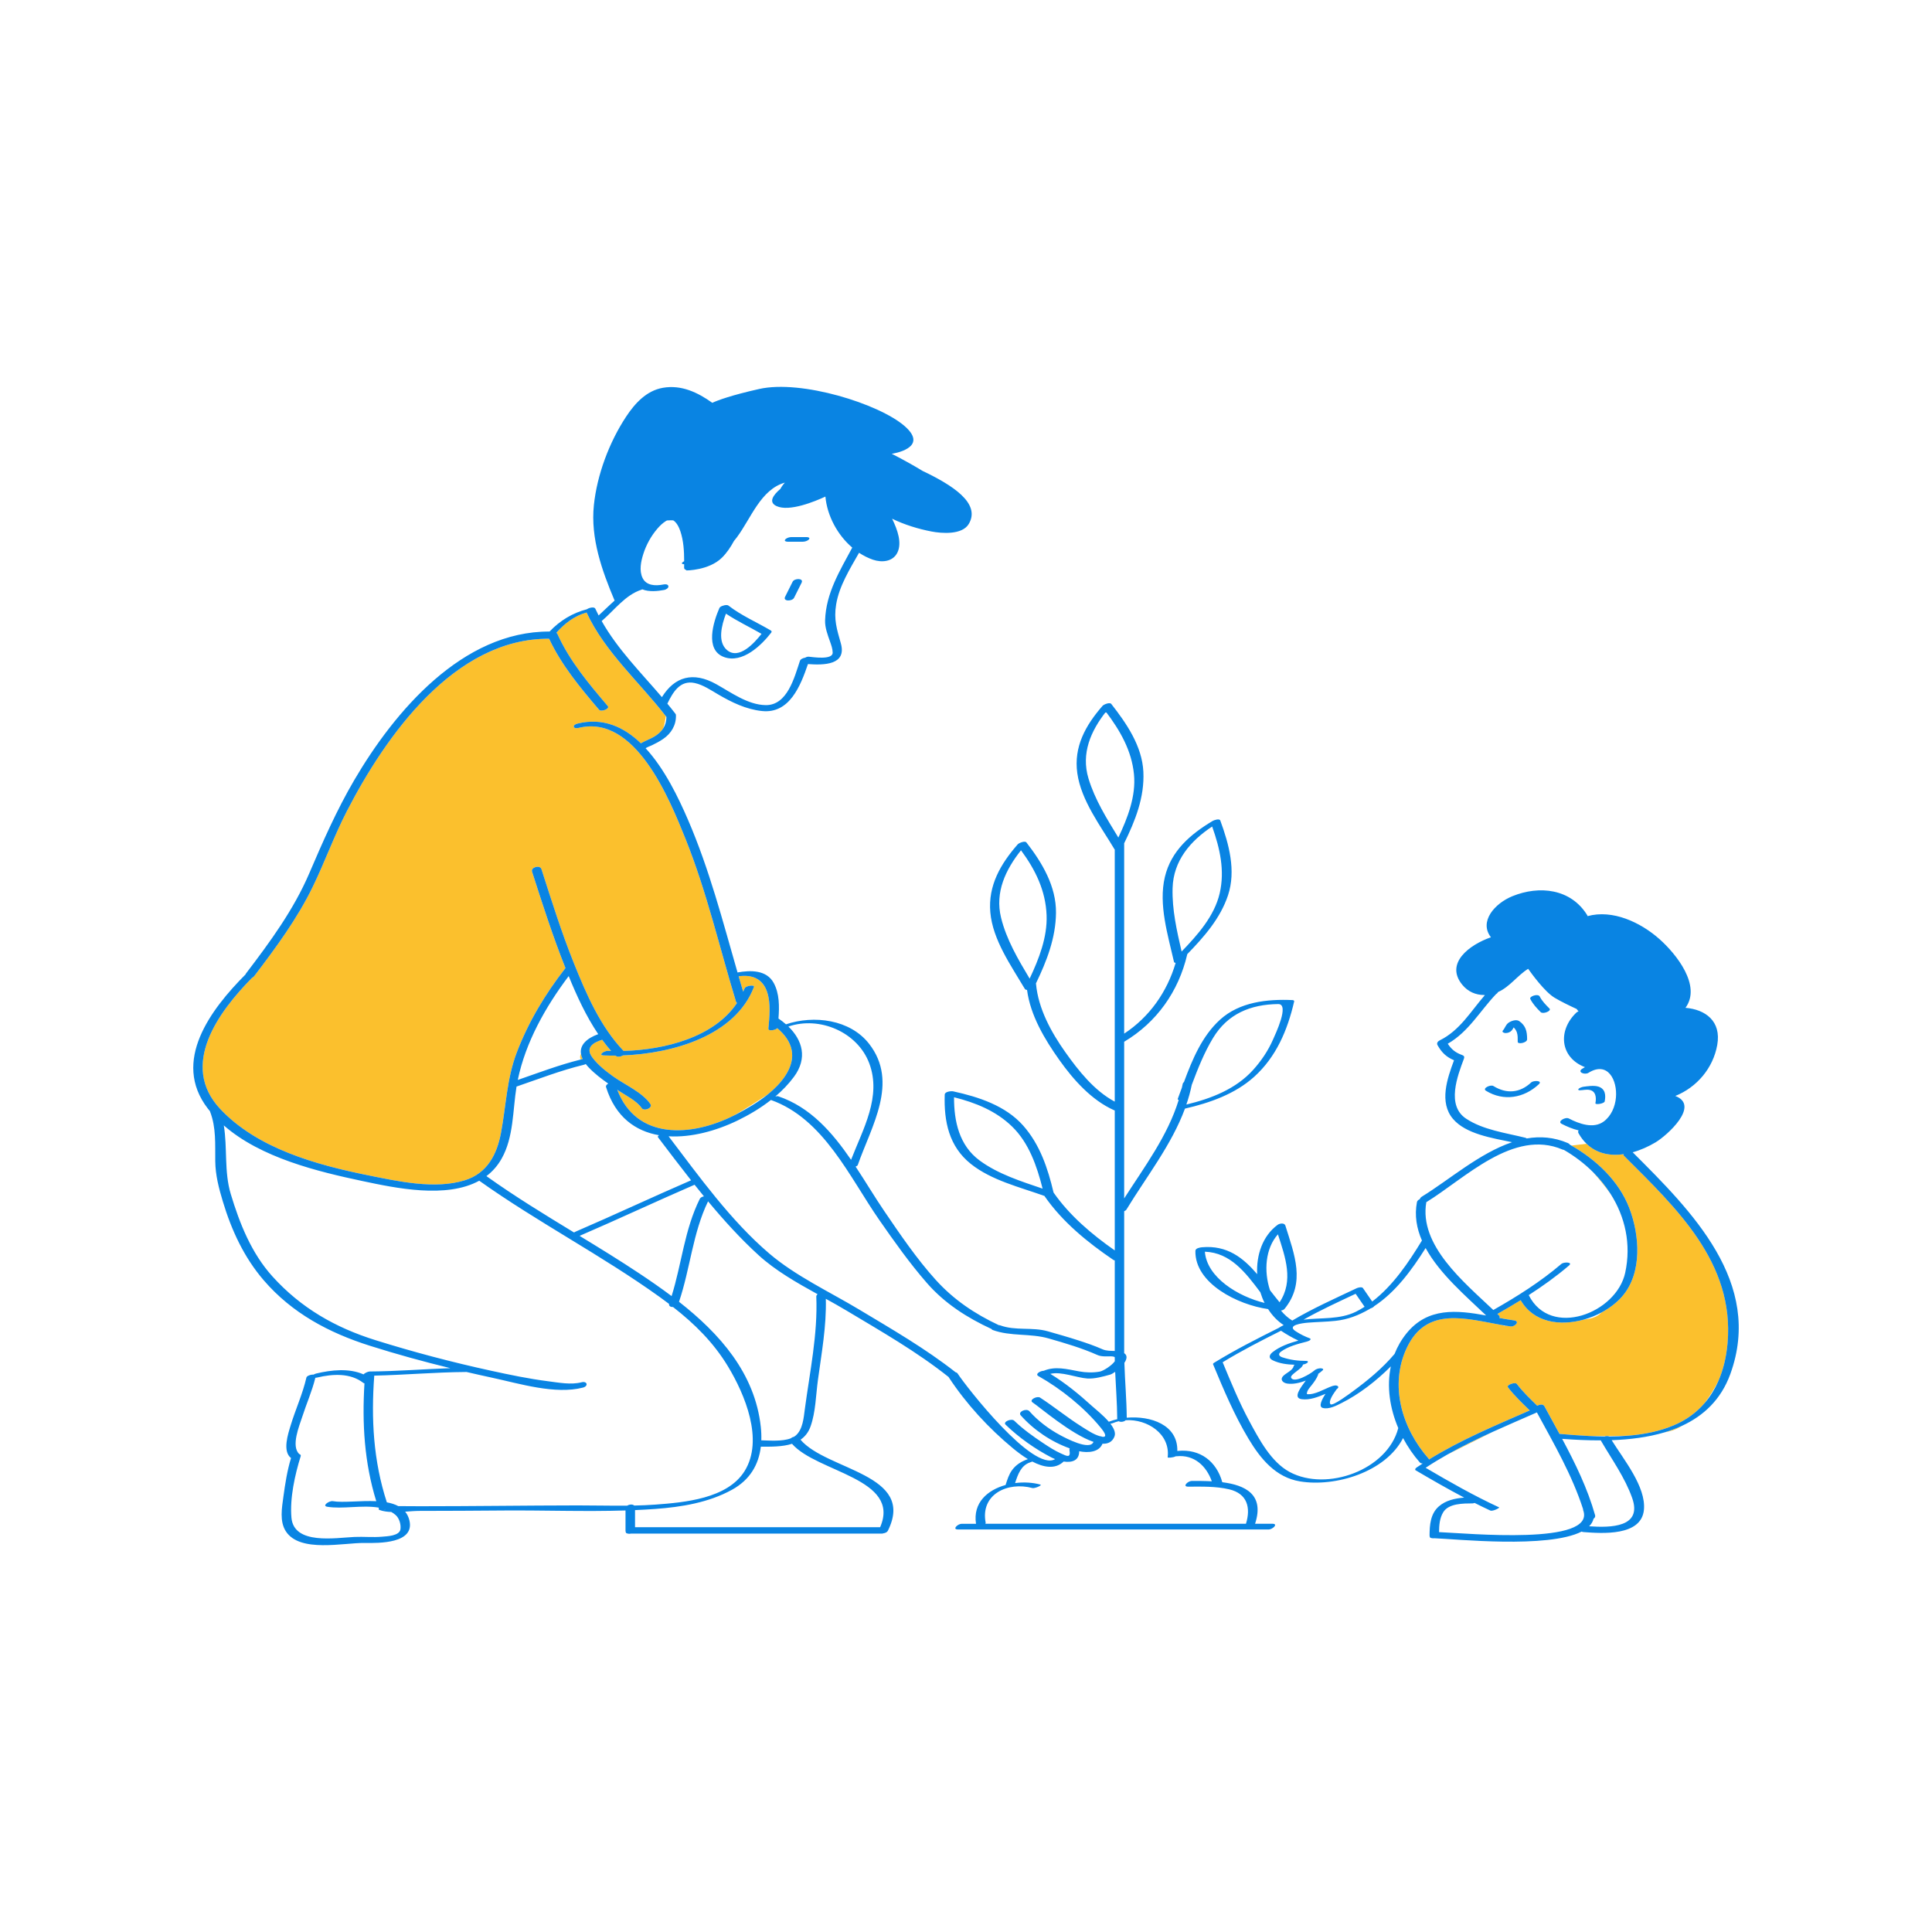 <svg version="1.1" id="Layer_1" xmlns="http://www.w3.org/2000/svg" xmlns:xlink="http://www.w3.org/1999/xlink" x="0px" y="0px" width="595.279px" height="595.281px" viewBox="0 0 595.279 595.281" enable-background="new 0 0 595.279 595.281" xml:space="preserve">
<path id="color_x5F_2" fill="#FBC02D" d="M163.93,268.57c3.207,9.982,6.409,19.959,10.292,29.704
	c-6.205,7.957-11.392,16.557-14.996,26.008c-3.091,8.107-3.289,16.384-4.866,24.781c-1.262,6.709-4.27,12.466-11.126,14.597
	c-9.241,2.872-20.608,0.321-29.791-1.529c-15.856-3.194-34.135-8.217-45.597-20.45c-12.646-13.499-0.531-29.919,9.854-40.44
	c0.229-0.097,0.435-0.235,0.582-0.429c6.692-8.788,13.336-17.767,18.162-27.75c3.688-7.63,6.542-15.596,10.435-23.145
	c11.956-23.188,33.121-53.283,62.311-53.113c3.832,8.167,9.567,15.039,15.384,21.875c0.643,0.756,3.42-0.272,2.692-1.128
	c-5.902-6.938-11.766-13.881-15.538-22.257c-0.064-0.141-0.18-0.241-0.322-0.311c2.5-2.85,5.64-5.263,9.327-6.254
	c5.692,12.225,16.286,21.407,24.427,31.949c-0.169,1.273-0.515,2.715-0.767,3.67c-0.673,1.082-1.679,1.968-2.948,2.7
	c-1.271,0.731-2.718,1.222-3.979,1.984c-5.238-5.061-11.68-8.024-19.544-6.077c-1.74,0.431-1.374,1.754,0.355,1.325
	c17.461-4.322,28.02,21.954,32.917,34.131c6.578,16.352,10.479,33.479,15.604,50.29c0.044,0.146,0.155,0.245,0.303,0.313
	c-7.067,10.617-22.284,14.438-34.965,14.8c-7.187-7.534-11.487-17.525-15.318-27.057c-3.811-9.479-6.865-19.242-9.988-28.962
	C166.382,266.404,163.489,267.196,163.93,268.57z M178.94,326.457c0.158-0.04,0.315-0.084,0.475-0.123
	c0.042-0.01,0.074-0.005,0.115-0.013c-0.276-0.562-0.448-1.1-0.527-1.613C178.695,325.318,178.636,325.913,178.94,326.457z
	 M239.489,316.794c-0.586,0.653-2.815,1.013-2.738,0.156c0.324-3.636,0.792-7.738-0.381-11.282
	c-1.405-4.246-4.761-5.413-8.784-4.855c0.459,1.586,0.927,3.172,1.401,4.757c0.149-0.341,0.302-0.683,0.437-1.034
	c0.324-0.846,3.168-1.191,2.878-0.436c-5.755,15.013-24.903,20.496-40.39,21.098c-0.655,0.424-1.733,0.572-2.29,0.055
	c-1.228,0.01-2.427-0.007-3.584-0.056c-1.945-0.083,0.25-1.448,1.189-1.409c0.353,0.015,0.709,0.023,1.068,0.034
	c-0.972-1.104-1.885-2.261-2.757-3.451c-2.683,0.84-5.306,2.356-3.063,5.407c1.725,2.344,4.067,4.168,6.41,5.861
	c3.517,2.541,8.968,4.867,11.488,8.512c0.854,1.234-1.909,2.351-2.653,1.273c-1.613-2.333-4.955-3.893-7.247-5.449
	c-0.097-0.066-0.193-0.133-0.291-0.198c5.958,15.573,22.858,14.515,35.979,7.913c3.805-2.192,7.592-4.622,10.46-6.526
	c2.04-1.655,3.872-3.509,5.273-5.606C245.787,325.73,244.183,320.742,239.489,316.794z M490.844,361.158
	c1.732,1.956,3.606,4.225,5.385,6.679C494.705,365.439,492.893,363.201,490.844,361.158z M460.031,441.133
	c-4.781,2.17-9.497,4.457-14.075,7.036L460.031,441.133z M500.312,356.045c-0.129-0.128-0.086-0.282,0.055-0.436
	c-4.221,0.618-8.359-0.15-11.516-3.198l-4.654,0.556c7.618,4.378,14.573,10.86,17.794,19.189c3.221,8.33,4.119,20.021-2.166,27.277
	c-1.646,1.898-3.82,3.574-6.275,4.901c-0.242,0.217-0.477,0.421-0.695,0.602c-1.191,0.986-2.966,1.472-4.919,1.661
	c-7.344,2.043-15.422,0.88-19.384-5.994c-2.366,1.463-4.765,2.871-7.179,4.236c0.168,0.164,0.339,0.329,0.502,0.49
	c0.253,0.25,0.262,0.513,0.122,0.751c1.521,0.28,3.03,0.545,4.516,0.75c1.951,0.268,0.194,2.034-1.068,1.86
	c-0.614-0.084-1.236-0.183-1.86-0.287l0.169,0.193c0,0-0.329-0.124-0.902-0.318c-11.06-1.931-23.22-5.897-29.329,6.877
	c-5.557,11.621-1.544,24.953,6.622,34.239c0.086,0.099,0.127,0.198,0.146,0.298c9.849-6.067,20.456-10.486,31.056-15.117
	c-2.338-2.303-4.728-4.523-6.723-7.146c-0.551-0.724,2.23-1.68,2.715-1.044c1.884,2.478,4.12,4.595,6.332,6.763
	c0.7-0.471,1.807-0.572,2.172,0.104c1.543,2.851,3.119,5.691,4.665,8.548c2.954,0.251,6.014,0.497,9.115,0.649
	c1.11,0.021,2.958,0.043,5.2,0.033c0.212-0.031,0.418-0.033,0.604-0.004c1.962-0.014,4.178-0.054,6.439-0.142
	c4.76-0.404,9.413-1.321,13.715-3.115c4.015-1.674,7.222-4.069,9.719-6.997c1.47-1.996,2.861-4.232,4.116-6.607
	c1.583-3.578,2.512-7.565,2.881-11.777C534.471,389.004,516.47,372.18,500.312,356.045z M438.316,450.938
	c0.013-0.008,0.024-0.016,0.037-0.023c-0.018,0-0.034,0-0.052,0C438.307,450.922,438.311,450.929,438.316,450.938z M515.249,440.765
	c0.982-0.303,1.987-0.803,2.996-1.46c-1.729,0.801-3.542,1.473-5.417,2.03C513.732,441.168,514.551,440.98,515.249,440.765z"></path>
<path id="color_x5F_1" d="M223.128,202.463c5.624,2.025,11.469-3.616,14.507-7.553c0.222-0.287,0.092-0.517-0.182-0.677
	c-4.338-2.55-8.999-4.547-13.002-7.639c-0.353-0.271-1.088-0.185-1.722,0.043c-0.463,0.139-0.865,0.361-1.03,0.646
	c-0.007,0.008-0.014,0.017-0.019,0.024c-0.007,0.012-0.02,0.022-0.024,0.035C219.854,191.492,217.013,200.262,223.128,202.463z
	 M224.013,200.305c-2.99-2.512-1.706-7.606-0.333-11.229c3.492,2.341,7.316,4.125,10.961,6.226
	C232.399,198.142,227.679,203.385,224.013,200.305z M241.896,183.891c0.775-1.552,1.552-3.104,2.327-4.656
	c0.559-1.115,3.492-1.151,2.765,0.306c-0.776,1.552-1.553,3.104-2.327,4.656C244.102,185.312,241.168,185.348,241.896,183.891z
	 M241.945,166.228c0.421-0.508,1.292-0.747,1.924-0.747c1.552,0,3.104,0,4.654,0c0.366,0,1.181,0.154,0.741,0.685
	c-0.421,0.508-1.292,0.747-1.924,0.747c-1.552,0-3.104,0-4.655,0C242.32,166.912,241.506,166.758,241.945,166.228z M392.034,469.494
	c-1.778,0-3.558,0-5.335,0c0.01-0.021,0.023-0.042,0.031-0.064c2.932-9.016-3.128-11.85-10.122-12.736
	c-1.801-6.463-6.87-10.315-13.643-9.649c-0.073,0.007-0.143,0.021-0.213,0.036c0.205-8.105-8.229-10.905-15.582-10.26
	c-0.048-5.643-0.564-11.269-0.729-16.906c0.774-1.141,1.011-2.281-0.063-2.986c0-14.576,0-29.154,0-43.729
	c0.304-0.124,0.56-0.293,0.688-0.507c6.194-10.173,13.891-19.897,18.04-31.113c7.63-1.76,15.444-4.486,21.348-9.824
	c6.806-6.153,10.259-14.393,12.297-23.189c0.072-0.311-0.263-0.414-0.514-0.426c-7.776-0.347-16.331,0.568-22.348,6.062
	c-5.532,5.05-8.492,12.183-11.09,19.188c-0.199,0.158-0.341,0.348-0.381,0.563c-0.076,0.397-0.176,0.787-0.263,1.182
	c-0.424,1.158-0.844,2.31-1.268,3.438c-0.063,0.17,0.063,0.276,0.292,0.328c-3.395,11.082-10.562,20.609-16.803,30.353
	c0-16.093,0-32.186,0-48.276c10.013-5.961,16.758-15.487,19.415-26.858c0.01-0.041,0.007-0.075,0.011-0.113
	c5.16-5.327,10.181-10.986,12.563-18.137c2.536-7.61,0.283-15.843-2.377-23.069c-0.249-0.676-1.927-0.106-2.305,0.118
	c-6.865,4.091-12.842,9.213-14.765,17.269c-2.027,8.49,0.947,17.955,2.809,26.197c0.041,0.179,0.235,0.271,0.502,0.304
	c-2.623,8.929-8.054,16.669-15.853,21.786c0-19.52,0-39.037,0-58.556c0-0.026-0.008-0.047-0.012-0.071
	c3.416-6.966,6.31-14.185,5.926-22.067c-0.386-7.896-5.182-14.879-9.888-20.887c-0.473-0.603-2.308,0.15-2.683,0.581
	c-5.227,5.992-8.934,12.603-7.784,20.758c1.192,8.458,7.189,16.264,11.437,23.409c0.025,0.044,0.062,0.081,0.101,0.114
	c0,25.891,0,51.78,0,77.672c-6.308-3.36-11.187-9.545-15.221-15.229c-4.357-6.14-8.349-13.422-9.037-21.043
	c-0.004-0.051-0.021-0.093-0.033-0.138c3.33-6.895,6.113-14.018,6.186-21.783c0.076-8.162-4.267-15.435-9.11-21.663
	c-0.472-0.604-2.309,0.152-2.684,0.581c-5.27,6.028-9.159,12.695-8.443,20.934c0.739,8.508,6.435,16.498,10.647,23.621
	c0.115,0.195,0.364,0.279,0.668,0.29c1.028,7.873,5.445,15.242,9.949,21.588c4.332,6.104,9.939,12.418,16.913,15.505
	c0.053,0.023,0.11,0.037,0.166,0.052c0,14.375,0,28.75,0,43.125c-7.086-4.955-13.904-10.735-18.855-17.834
	c-1.766-7.462-4.196-14.788-9.355-20.621c-5.455-6.166-13.774-8.846-21.552-10.553c-0.65-0.142-2.597,0.065-2.627,0.996
	c-0.275,8.291,1.318,15.997,8.048,21.361c6.373,5.081,15.15,7.168,22.688,9.868c0.019,0.033,0.028,0.065,0.052,0.1
	c5.466,7.888,13.269,14.256,21.159,19.596c0.129,0.087,0.279,0.142,0.442,0.168c0,9.299,0,18.6,0,27.899
	c-1.283-0.052-2.579,0.015-3.804-0.53c-2.435-1.083-4.938-1.934-7.472-2.751c-3.093-0.998-6.222-1.887-9.346-2.778
	c-4.827-1.379-9.957-0.088-14.708-1.842c-0.109-0.041-0.245-0.056-0.394-0.054c-7.403-3.469-13.903-7.833-19.421-13.933
	c-5.871-6.49-10.98-14.021-15.896-21.248c-2.928-4.305-5.754-9.052-8.805-13.67c0.336-0.127,0.598-0.291,0.666-0.486
	c4.157-11.902,12.742-25.454,3.499-37.335c-5.869-7.542-17.033-8.918-25.621-6.015c-0.715-0.629-1.489-1.228-2.313-1.787
	c0.286-3.732,0.316-7.672-1.464-10.957c-2.194-4.05-7.136-3.961-11.154-3.24c-4.565-15.854-8.671-31.787-15.247-47.011
	c-2.977-6.888-7.22-15.728-13.07-22.073c0.542-0.379,1.316-0.624,1.882-0.89c1.213-0.569,2.392-1.2,3.501-1.953
	c2.49-1.69,4.05-4.253,3.963-7.297c-0.002-0.075-0.017-0.141-0.032-0.206c-0.006-0.072-0.025-0.144-0.079-0.215
	c-0.005-0.005-0.01-0.011-0.014-0.017c-0.031-0.041-0.063-0.081-0.096-0.122c-0.786-1.024-1.6-2.033-2.427-3.035
	c1.703-3.484,3.875-7.328,8.43-6.358c2.568,0.547,4.993,2.208,7.231,3.516c4.204,2.457,8.611,4.605,13.518,5.115
	c8.471,0.879,11.861-7.786,14.141-14.471c4.906,0.365,12.02,0.311,10.131-6.389c-1.221-4.334-2.218-7.334-1.44-12.009
	c0.944-5.683,4.192-10.843,7.051-15.894c1.354,0.893,2.794,1.628,4.313,2.145c2.702,0.919,6.087,0.645,7.488-2.175
	c1.484-2.985,0.072-7.026-1.617-10.467c3.831,1.865,8.06,3.15,12.102,3.933c3.181,0.615,9.479,1.111,11.516-2.307
	c3.83-6.428-5.22-12.061-14.225-16.35c-5.128-3.12-9.512-5.274-9.512-5.274s11.833-1.666,4-8.524
	c-7.834-6.857-31.834-14.375-44.834-11.45c-8.662,1.949-12.708,3.464-14.446,4.26c-4.494-3.195-9.494-5.604-15.186-4.631
	c-5.109,0.873-8.69,4.832-11.401,8.948c-5.184,7.869-8.925,17.877-9.901,27.215c-1.065,10.204,2.485,20.158,6.386,29.404
	c-1.667,1.468-3.254,3.062-4.925,4.586c-0.353-0.687-0.693-1.38-1.015-2.086c-0.299-0.66-1.878-0.342-2.583,0.168
	c-4.439,1.142-8.37,3.533-11.509,6.869c-26.861-0.112-47.78,24.576-60.204,45.805c-5.417,9.256-9.645,18.897-13.857,28.725
	c-4.813,11.227-12.078,21.108-19.439,30.774c-0.1,0.13-0.159,0.25-0.203,0.366c-10.693,10.742-22.808,26.723-11.633,41.268
	c0.226,0.293,0.462,0.577,0.695,0.863c0.008,0.037,0.009,0.073,0.023,0.11c1.923,4.93,1.541,10.094,1.604,15.293
	c0.055,4.3,1.107,8.33,2.342,12.42c2.68,8.886,6.529,17.216,12.598,24.269c8.751,10.168,20.119,16.186,32.664,20.162
	c8.183,2.594,16.48,4.875,24.832,6.914c-8.285,0.297-16.553,0.969-24.849,1.023c-0.538,0.003-1.597,0.508-1.891,0.896
	c-4.488-1.979-9.912-1.377-14.593-0.27c-0.354,0.084-0.602,0.206-0.788,0.337c-0.813-0.056-2.104,0.344-2.233,0.918
	c-1.139,5.019-3.35,9.781-4.841,14.702c-0.788,2.601-2.625,7.98,0.104,10.087c-1.173,3.853-1.803,7.905-2.346,11.884
	c-0.468,3.439-1.235,7.633,0.758,10.701c4.35,6.692,17.788,3.479,24.263,3.577c4.43,0.067,15.551,0.207,13.789-6.996
	c-0.259-1.055-0.706-1.922-1.295-2.642c1.581-0.107,3.1-0.238,4.357-0.238c8.753,0.001,17.507-0.066,26.26-0.127
	c12.361-0.085,24.876,0.382,37.277-0.008c0,2.09,0,4.179,0,6.269c0,0.124,0.026,0.229,0.064,0.326
	c-0.021,0.255,0.143,0.459,0.596,0.519c0.303,0.096,0.671,0.096,1.022,0.02c25.748,0,51.496,0,77.245,0
	c0.165,0,0.336-0.032,0.505-0.088c0.59-0.084,1.18-0.352,1.39-0.77c8.78-17.539-18.774-18.551-26.898-28.076
	c1.34-0.922,2.429-2.223,3.092-4.098c1.581-4.471,1.63-9.625,2.264-14.279c1.136-8.353,2.654-16.586,2.438-25.039
	c2.175,1.203,4.319,2.401,6.373,3.632c10.696,6.405,21.713,12.698,31.485,20.487c0.021,0.05,0.04,0.101,0.073,0.151
	c5.37,8.142,12.245,15.617,19.758,21.82c1.209,0.998,2.809,2.237,4.572,3.307c-1.931,0.677-3.613,1.671-4.855,3.358
	c-1.013,1.375-1.499,3.011-2.016,4.613c-5.585,1.547-10.115,5.481-9.114,11.957c-1.477,0-2.952,0-4.429,0
	c-1.151,0-3.06,1.75-1.099,1.75c31.912,0,63.823,0,95.735,0C392.088,471.243,393.995,469.494,392.034,469.494z M393.827,309.366
	c3.592-0.045-0.848,9.243-1.608,10.974c-1.501,3.414-3.592,6.51-6.078,9.276c-5.349,5.954-12.998,8.888-20.604,10.712
	c0.676-1.976,1.243-3.995,1.666-6.074c1.856-4.952,3.81-9.883,6.543-14.418C378.241,312.374,385.306,309.471,393.827,309.366z
	 M361.293,273.642c0.244-8.48,5.505-14.55,12.191-18.978c2.37,6.671,3.961,13.536,2.313,20.596
	c-1.64,7.028-6.806,12.813-11.726,17.922C362.597,286.761,361.103,280.252,361.293,273.642z M308.438,282.738
	c-1.918-7.834,1.417-14.799,6.15-20.749c4.421,5.983,7.597,12.408,7.883,20.019c0.253,6.753-2.341,13.416-5.223,19.521
	C313.691,295.575,310.097,289.509,308.438,282.738z M301.85,357.576c-6.325-4.646-7.92-12.107-7.896-19.494
	c6.613,1.664,12.911,4.184,17.903,9.039c5.179,5.036,7.647,12.215,9.385,19.119C314.536,363.951,307.563,361.771,301.85,357.576z
	 M336.477,433.234c-3.952-3.6-8.256-7.133-12.862-9.924c3.32-0.844,8.179,1.228,11.403,1.426c2.262,0.141,4.836-0.588,7.004-1.184
	c0.369-0.102,0.945-0.418,1.579-0.865c0.215,4.807,0.597,9.607,0.633,14.422c0,0.06,0.014,0.11,0.021,0.164
	c-0.923,0.209-1.802,0.475-2.615,0.793C339.905,436.031,337.457,434.128,336.477,433.234z M335.374,239.849
	c-2.323-7.717,0.711-14.606,5.376-20.541c4.352,5.756,7.921,11.909,8.645,19.245c0.665,6.738-1.944,13.448-4.813,19.507
	C341.029,252.245,337.342,246.389,335.374,239.849z M267.822,327.594c3.882,10.283-1.92,20.271-5.594,29.758
	c-5.815-8.494-12.585-16.246-22.434-19.568c-0.228-0.076-0.557-0.032-0.909,0.063c2.143-1.815,4.095-3.832,5.75-6.072
	c4.258-5.761,2.604-11.281-1.715-15.486C252.547,313.008,264.197,317.994,267.822,327.594z M202.738,350.409
	c3.344,4.392,6.719,8.854,10.19,13.261c-11.924,5.163-23.683,10.694-35.616,15.834c-0.183,0.079-0.322,0.161-0.439,0.244
	c-9.149-5.57-18.296-11.146-27-17.371c1.838-1.387,3.428-3.154,4.684-5.381c3.751-6.65,3.397-14.849,4.593-22.209
	c6.881-2.355,13.652-4.996,20.734-6.709c0.242-0.06,0.436-0.145,0.596-0.242c0.268,0.346,0.565,0.699,0.908,1.06
	c1.787,1.882,3.881,3.479,6.025,4.979c-0.484,0.25-0.816,0.643-0.676,1.091c2.882,9.195,9.047,13.563,16.32,14.812
	C202.748,349.982,202.587,350.21,202.738,350.409z M197.022,392.389c-6.042-4.021-12.235-7.82-18.442-11.601
	c11.871-5.116,23.569-10.615,35.43-15.753c0.954,1.199,1.917,2.392,2.888,3.578c-0.549,0.098-1.077,0.36-1.281,0.771
	c-4.729,9.521-5.562,19.982-8.686,29.961C203.663,396.891,200.319,394.583,197.022,392.389z M179.003,324.708
	c0.079,0.514,0.251,1.052,0.527,1.613c-0.041,0.008-0.073,0.002-0.115,0.013c-0.159,0.039-0.316,0.083-0.475,0.123
	c-6.617,1.643-12.972,4.064-19.404,6.291c2.401-11.635,8.56-22.538,15.684-31.997c2.51,6.121,5.361,12.354,9.103,17.886
	C180.832,319.894,178.581,321.959,179.003,324.708z M190.184,335.775c0.098,0.065,0.194,0.132,0.291,0.197
	c2.292,1.557,5.634,3.117,7.247,5.45c0.745,1.077,3.508-0.039,2.653-1.274c-2.521-3.644-7.973-5.971-11.488-8.512
	c-2.343-1.693-4.686-3.518-6.41-5.861c-2.243-3.051,0.38-4.566,3.063-5.406c0.872,1.19,1.786,2.347,2.757,3.451
	c-0.358-0.01-0.716-0.02-1.068-0.034c-0.939-0.039-3.136,1.327-1.189,1.409c1.157,0.049,2.357,0.064,3.584,0.056
	c0.556,0.518,1.634,0.368,2.29-0.056c15.484-0.602,34.634-6.084,40.39-21.098c0.29-0.756-2.554-0.41-2.878,0.437
	c-0.135,0.353-0.287,0.692-0.438,1.034c-0.474-1.584-0.94-3.17-1.4-4.758c4.022-0.557,7.378,0.61,8.784,4.856
	c1.173,3.544,0.705,7.646,0.381,11.282c-0.077,0.856,2.151,0.498,2.737-0.156c4.694,3.947,6.299,8.936,2.408,14.761
	c-1.4,2.098-3.233,3.952-5.272,5.606c-3.032,2.461-6.527,4.482-9.782,6.185c-0.224,0.117-0.452,0.228-0.678,0.342
	C213.042,350.29,196.142,351.349,190.184,335.775z M204.392,224.348c-0.673,1.082-1.678,1.968-2.947,2.7
	c-1.271,0.731-2.719,1.222-3.979,1.984c-5.239-5.061-11.68-8.024-19.544-6.077c-1.741,0.431-1.374,1.754,0.355,1.325
	c17.461-4.322,28.02,21.954,32.917,34.131c6.577,16.352,10.479,33.479,15.604,50.29c0.044,0.146,0.155,0.245,0.302,0.313
	c-7.066,10.617-22.284,14.438-34.965,14.801c-7.186-7.535-11.487-17.526-15.317-27.058c-3.811-9.479-6.865-19.242-9.988-28.962
	c-0.446-1.39-3.339-0.597-2.897,0.776c3.207,9.981,6.409,19.959,10.292,29.704c-6.205,7.957-11.392,16.556-14.996,26.007
	c-3.091,8.108-3.288,16.384-4.866,24.782c-1.262,6.708-4.27,12.465-11.126,14.596c-9.241,2.872-20.608,0.322-29.791-1.529
	c-15.856-3.193-34.135-8.217-45.597-20.449c-12.646-13.5-0.531-29.92,9.854-40.441c0.229-0.096,0.435-0.235,0.582-0.428
	c6.693-8.788,13.336-17.768,18.162-27.75c3.688-7.63,6.542-15.596,10.435-23.146c11.956-23.188,33.121-53.283,62.311-53.113
	c3.832,8.167,9.567,15.039,15.384,21.875c0.643,0.756,3.42-0.273,2.692-1.128c-5.902-6.938-11.766-13.881-15.538-22.257
	c-0.064-0.141-0.179-0.241-0.322-0.311c2.5-2.851,5.64-5.263,9.327-6.254c5.693,12.225,16.286,21.407,24.427,31.949
	c0.058,0.074,0.116,0.147,0.173,0.221C205.325,222.229,205,223.372,204.392,224.348z M185.47,191.278
	c3.868-3.303,7.21-7.998,12.227-9.596c0.081-0.025,0.135-0.063,0.207-0.092c2.085,0.836,4.754,0.569,6.798,0.174
	c0.478-0.092,1.395-0.589,1.228-1.212c-0.179-0.668-1.19-0.528-1.669-0.436c-2.272,0.438-5.104,0.36-6.264-2.01
	c-1.12-2.291-0.505-5.15,0.228-7.455c0.882-2.773,2.371-5.474,4.259-7.69c0.831-0.976,1.68-1.792,2.718-2.44
	c0.083-0.052,0.19-0.107,0.305-0.162c0.729-0.045,1.363-0.06,1.916-0.034c1.065,0.624,1.797,2.139,2.21,3.37
	c0.979,2.918,1.166,6.117,1.167,9.218c-0.703,0.382-1.135,0.9-0.002,0.937c-0.003,0.348-0.007,0.695-0.013,1.039
	c-0.007,0.422,0.283,0.653,0.681,0.738v0.139c0,0,6.952,0.011,10.952-3.911c1.539-1.509,2.732-3.332,3.719-5.161
	c0.305-0.364,0.604-0.736,0.896-1.126c4.356-5.828,7.326-14.74,14.8-16.869c-0.54,0.581-1.005,1.228-1.396,1.948
	c-2.158,1.847-3.792,4.067-1.184,5.285c3.945,1.841,11.888-1.452,15.066-2.925c0.538,5.875,3.672,11.789,8.271,15.718
	c-3.834,7.172-8.082,13.987-8.367,22.398c-0.075,2.23,0.771,4.425,1.498,6.49c0.395,1.118,0.82,2.26,0.838,3.458
	c0.037,2.386-6.227,1.365-7.359,1.27c-0.387-0.032-0.771,0.094-1.095,0.299c-0.702,0.105-1.454,0.453-1.625,0.958
	c-1.711,5.07-3.851,13.775-10.593,13.664c-5.453-0.091-10.611-3.896-15.189-6.448c-7.176-4.001-12.844-2.307-16.752,3.984
	c-6.481-7.581-13.694-14.798-18.567-23.457C185.408,191.32,185.444,191.3,185.47,191.278z M123.386,471.171
	c-0.29,2.09-4.171,2.174-5.652,2.31c-2.845,0.258-5.695-0.05-8.541,0.077c-5.769,0.257-18.649,2.53-19.396-5.939
	c-0.529-6.015,1.067-13.206,2.85-18.937c0.106-0.342-0.081-0.546-0.4-0.639c-2.704-2.391,0.023-8.822,0.884-11.514
	c1.282-4.013,3.036-7.916,4.034-12.016c0.175-0.003,0.373-0.025,0.595-0.079c4.708-1.114,10.166-1.467,14.194,1.664
	c0.09,0.069,0.208,0.113,0.344,0.138c-0.762,12.362-0.042,24.422,3.639,36.307c-4.888-0.237-10.301,0.533-13.4-0.014
	c-1.037-0.184-3.434,1.416-1.736,1.717c4.548,0.802,10.733-0.582,15.799,0.26c0.045,0.053,0.107,0.093,0.176,0.127
	c-0.042,0.057-0.084,0.113-0.093,0.176c0,0.007-0.001,0.014-0.002,0.02c-0.025,0.226,0.052,0.339,0.271,0.422
	c1.041,0.396,2.293,0.557,3.617,0.611c0.469,0.274,0.923,0.576,1.341,0.944C123.035,467.8,123.587,469.727,123.386,471.171z
	 M118.676,465.002c0.027,0.009,0.052,0.021,0.08,0.031c-0.175,0.068-0.402,0.135-0.703,0.195
	C118.268,465.186,118.479,465.104,118.676,465.002z M178.005,463.839c-16.166,0.024-32.33,0.259-48.495,0.257
	c-2.261,0-4.522-0.01-6.785-0.036c-1.034-0.554-2.231-0.926-3.533-1.165c-4.163-12.771-4.863-25.691-3.88-39.043
	c9.417-0.199,18.809-1.056,28.231-1.119c0.048,0,0.102-0.006,0.158-0.014c2.662,0.619,5.328,1.22,7.998,1.794
	c8.301,1.784,19.392,5.242,27.919,3.026c1.762-0.459,1.318-2.094-0.438-1.637c-3.236,0.842-7.077,0.096-10.325-0.318
	c-5.915-0.754-11.775-1.979-17.598-3.25c-11.983-2.616-23.888-5.75-35.593-9.415c-12.337-3.864-22.928-9.894-31.727-19.64
	c-6.474-7.173-10.08-16.241-12.838-25.386c-2.074-6.875-0.993-14.226-2.142-21.138c11.401,9.997,28.936,14.222,42.765,17.155
	c10.148,2.151,25.781,5.476,35.939-0.112c17.974,12.783,37.679,22.959,55.61,35.831c0.976,0.7,1.933,1.409,2.877,2.126
	c-0.112,0.688,0.527,0.988,1.235,0.964c6.625,5.169,12.455,10.915,16.903,18.271c5.227,8.646,11.111,22.675,5.138,32.267
	c-5.31,8.524-18.541,9.674-27.511,10.334c-2.166,0.159-4.332,0.246-6.5,0.292c-0.474-0.458-1.522-0.38-2.161,0.035
	C188.174,463.97,183.089,463.832,178.005,463.839z M271.187,470.549c-25.175,0-50.35,0-75.524,0c0-1.754,0-3.508,0-5.262
	c2.08-0.09,4.156-0.203,6.227-0.355c8.087-0.595,16.46-1.959,23.644-5.914c5.539-3.051,8.229-7.726,8.893-13.271
	c3.136,0.006,6.656,0.058,9.604-0.89C251.683,453.665,277.716,455.514,271.187,470.549z M251.514,399.502
	c0.476,11.583-2.004,23.227-3.533,34.67c-0.354,2.663-0.621,6.309-2.841,8.162c-0.146,0.121-0.303,0.23-0.466,0.334
	c-0.383,0.09-0.749,0.268-1.001,0.495c-2.625,1.022-6.483,0.68-9.102,0.624c0.047-1.339-0.004-2.719-0.157-4.135
	c-1.801-16.576-12.686-28.742-25.199-38.553c3.469-10.244,4.198-21.102,8.948-30.953c4.881,5.871,10.009,11.516,15.568,16.593
	c5.223,4.769,11.757,8.479,18.193,12.034C251.668,398.964,251.502,399.213,251.514,399.502z M295.043,423.188
	c-0.139-0.211-0.364-0.332-0.625-0.386c-9.244-7.271-19.568-13.225-29.625-19.268c-9.145-5.495-19.646-10.363-27.787-17.319
	c-11.874-10.145-21.565-23.68-31-36.102c6.963,0.412,14.627-1.653,21.283-4.883c3.563-1.729,7.076-3.822,10.252-6.31
	c16.293,5.797,24.174,23.73,33.406,37.009c4.599,6.614,9.349,13.313,14.648,19.386c5.5,6.304,12.395,10.71,19.938,14.183
	c0.02,0.111,0.111,0.214,0.318,0.289c5.541,2.045,11.546,0.97,17.234,2.603c5.104,1.465,10.206,2.951,15.062,5.113
	c1.201,0.534,2.728,0.417,4,0.405c0.64-0.004,1.062,0.084,1.319,0.233c0.005,0.424,0.014,0.849,0.024,1.271
	c-0.891,1.307-3.534,3.019-4.693,3.213c-2.124,0.357-4.213,0.306-6.339-0.088c-3.791-0.698-7.3-1.661-10.86-0.18
	c-1.119,0.029-2.737,1.024-1.671,1.625c7.021,3.957,14.066,9.631,19.186,15.865c0.608,0.743,2.58,3.168,0.47,2.837
	c-0.196-0.11-0.443-0.166-0.708-0.17c-2.004-0.575-3.921-1.901-5.646-2.983c-4.396-2.764-8.419-6.078-12.771-8.908
	c-0.899-0.586-3.538,0.688-2.277,1.508c2.107,1.371,11.882,9.826,18.741,12.133c-1.104,2.848-8.706-1.236-10.238-2.056
	c-3.543-1.896-6.859-4.398-9.529-7.401c-0.892-1.001-3.639,0.176-2.65,1.286c4.001,4.5,9.362,8.125,15.086,10.171
	c-0.074,0.149-0.108,0.311-0.078,0.483c0.468,2.629-0.752,1.936-2.679,1.063c-1.914-0.865-3.7-2.031-5.445-3.189
	c-3.08-2.043-6.22-4.289-8.88-6.869c-0.847-0.82-3.592,0.318-2.67,1.214c4.091,3.966,9.114,7.515,14.162,10.121
	c0.342,0.177,0.712,0.34,1.093,0.491C318.313,453.648,297.887,427.5,295.043,423.188z M318.126,458.496
	c0.645,0.176,3.177-0.871,2.391-1.085c-2.352-0.642-5.082-0.798-7.752-0.458c0.837-2.581,1.795-5.458,4.646-6.379
	c0.131-0.042,0.4-0.125,0.663-0.244c3.319,1.73,6.985,2.547,9.647-0.008c2.503,0.385,4.809-0.26,4.793-3.174
	c2.748,0.564,6.128,0.316,7.174-2.313c1.708,0.072,3.035-0.548,3.695-2.225c0.454-1.153-0.192-2.56-1.258-3.946
	c0.309-0.045,0.587-0.107,0.739-0.171c0.588-0.25,1.199-0.443,1.822-0.592c0.602,0.351,1.646,0.184,2.169-0.317
	c6.636-0.394,13.789,4.217,12.919,11.446c-0.023,0.194,1.685,0.105,2.488-0.326c0.098,0,0.202-0.004,0.319-0.016
	c5.383-0.529,9.126,3.01,10.794,7.723c-2.161-0.119-4.296-0.119-6.174-0.115c-1.161,0.002-3.057,1.768-1.095,1.764
	c4.22-0.008,8.499-0.15,12.634,0.826c5.566,1.316,6.692,5.627,5.159,10.608c-26.777,0-53.555,0-80.331,0
	c0.096-0.095,0.148-0.192,0.13-0.29C301.987,460.387,310.539,456.427,318.126,458.496z M463.078,317.488
	c0.635-0.716,0.833-1.659,1.606-2.275c0.794-0.632,2.497-1.234,3.414-0.595c2.06,1.434,2.428,3.221,2.431,5.604
	c0.001,1.102-2.897,1.642-2.897,0.776c-0.001-0.948,0.05-1.979-0.255-2.894c-0.209-0.626-0.562-1.116-0.992-1.549
	c-0.014,0.028-0.03,0.056-0.044,0.083c-0.164,0.32-0.332,0.614-0.571,0.884c-0.472,0.531-1.211,0.791-1.915,0.782
	C463.479,318.3,462.603,318.023,463.078,317.488z M474.132,334.08c-4.57,4.272-10.854,5.344-16.285,2.002
	c-1.232-0.76,1.425-1.993,2.29-1.461c4.047,2.49,8.142,2.181,11.649-1.101C472.529,332.827,475.39,332.904,474.132,334.08z
	 M477.41,310.736c0.754,0.752-1.986,1.83-2.693,1.123c-1.25-1.248-2.396-2.469-3.207-4.054c-0.415-0.809,2.397-1.754,2.897-0.775
	C475.149,308.479,476.271,309.596,477.41,310.736z M486.596,335.32c0.605-0.375,1.346-0.528,2.049-0.55
	c-0.506,0.015,0.217-0.049,0.351-0.065c0.32-0.041,0.643-0.08,0.966-0.096c0.837-0.043,1.744-0.068,2.551,0.197
	c2.104,0.696,2.305,2.596,1.916,4.555c-0.139,0.695-2.982,1.157-2.855,0.519c0.334-1.68,0.143-3.717-1.866-4.067
	c-0.985-0.172-1.905,0.092-2.945,0.121C486.189,335.95,486.15,335.594,486.596,335.32z M503.059,355.037
	c2.441-0.676,4.844-1.752,7.03-3.055c3.546-2.113,13.854-11.343,6.093-14.299c6.638-2.673,11.65-8.552,12.928-15.715
	c1.315-7.385-3.685-10.934-9.788-11.445c5.002-6.799-2.823-16.571-8.027-21.184c-5.876-5.208-14.46-9.18-22.146-7.063
	c-0.018-0.104-0.05-0.208-0.115-0.315c-5.029-8.136-14.697-9.216-23.026-5.836c-5.415,2.197-10.4,7.794-6.628,12.665
	c-6.564,2.266-14.269,7.983-8.836,14.623c1.786,2.182,4.188,3.159,6.703,3.165c0.087,0.019,0.171,0.029,0.257,0.047
	c-4.361,5.004-7.689,10.87-13.889,13.92c-0.578,0.284-1.043,0.843-0.688,1.479c1.316,2.354,2.778,3.687,5.081,4.658
	c-2.097,5.624-4.64,12.976-0.321,18.063c3.971,4.677,12.063,5.897,18.203,7.185c-10.03,3.374-19.425,11.632-27.73,16.729
	c-0.411,0.252-0.626,0.541-0.697,0.818c-0.444,0.194-0.805,0.509-0.882,0.914c-0.789,4.15-0.084,8.099,1.538,11.83
	c-4.082,6.709-8.914,13.916-15.321,18.802c-0.952-1.38-1.903-2.761-2.854-4.143c-0.322-0.467-1.526-0.155-1.904,0.023
	c-6.667,3.164-13.527,6.208-19.881,9.981c-1.303-0.804-2.47-1.854-3.479-3.087c0.446-0.056,0.877-0.229,1.124-0.534
	c6.55-8.089,3.013-16.73,0.242-25.623c-0.302-0.97-1.797-0.693-2.403-0.246c-4.627,3.418-6.591,9.311-6.286,15.189
	c-4.317-5.034-9.239-8.969-16.996-8.284c-0.607,0.054-2.023,0.271-2.042,1.101c-0.234,10.039,13.105,16.652,22.397,17.945
	c1.271,1.979,2.881,3.682,4.805,4.939c-0.429,0.207-0.854,0.432-1.271,0.688c-0.039,0.024-0.092,0.064-0.146,0.114
	c-6.768,3.39-13.571,6.825-20.017,10.796c-0.167,0.104-0.251,0.185-0.281,0.25c-0.057,0.066-0.08,0.131-0.057,0.187
	c3.257,7.842,6.55,15.663,10.925,22.962c3.725,6.213,8.388,11.92,15.854,13.154c10.936,1.808,26.395-2.87,31.774-13.344
	c1.448,2.725,3.198,5.269,5.171,7.513c0.187,0.211,0.491,0.304,0.834,0.313c0.018,0,0.034,0,0.053,0
	c-0.013,0.009-0.024,0.017-0.037,0.024c-0.587,0.379-1.173,0.76-1.753,1.152c-0.495,0.334-0.601,0.588-0.487,0.767
	c-0.027,0.043-0.03,0.078,0.005,0.099c4.951,2.913,9.951,5.793,15.049,8.471c-2.831,0.225-5.694,0.856-7.811,2.709
	c-2.6,2.276-2.842,5.754-2.858,8.992c0,0.116,0.025,0.215,0.062,0.305c-0.017,0.238,0.152,0.428,0.601,0.483
	c0.24,0.065,0.521,0.073,0.801,0.033c6.452,0.224,34.979,3.248,45.393-2.054c0.139,0.078,0.337,0.137,0.622,0.158
	c5.644,0.42,17.799,1.326,18.573-6.879c0.672-7.103-6.253-15.478-9.941-21.438c5.566-0.199,11.138-0.881,16.257-2.402
	c1.875-0.557,3.688-1.229,5.417-2.029c6.616-3.065,12.008-8.036,14.881-15.936C543.396,395.131,521.17,373.121,503.059,355.037z
	 M393.748,380.314c2.303,7.066,4.907,14.34,0.51,20.938c-1.008-1.209-1.984-2.462-2.954-3.716
	C389.354,391.611,389.875,384.665,393.748,380.314z M371.24,385.667c7.889,0.29,12.547,6.448,17.089,12.491
	c0.349,1.137,0.784,2.242,1.305,3.292C381.556,399.501,371.856,393.632,371.24,385.667z M481.439,354.195
	c0.125,0.055,0.261,0.078,0.398,0.09c3.315,1.915,6.356,4.229,9.006,6.873c2.049,2.043,3.861,4.281,5.385,6.679
	c4.467,7.028,6.442,15.425,4.521,24.313c-2.704,12.5-23.026,20.281-29.722,6.891c4.322-2.785,8.508-5.781,12.409-9.119
	c1.283-1.098-1.601-1.134-2.332-0.509c-6.426,5.498-13.646,10.043-20.991,14.218c-9.045-8.582-22.96-19.932-20.646-33.221
	C451.358,363.107,466.32,347.717,481.439,354.195z M439.255,384.541c4.37,8.021,12.614,14.987,18.651,20.779
	c-8.977-1.635-17.982-2.596-24.533,5.504c-1.605,1.984-2.813,4.117-3.684,6.341c-3.741,4.442-8.335,8.221-13.008,11.636
	c-0.482,0.354-6.103,4.598-6.74,3.852c-0.761-0.89,1-3.375,1.924-4.631c0.344-0.229,0.676-0.582,0.366-0.891
	c-0.467-0.463-1.395-0.18-1.91,0c-2.198,0.768-5.183,2.71-7.638,2.428c-0.12-1.039,0.938-2.089,1.52-2.842
	c0.754-0.976,1.463-1.947,1.918-3.101c0.042-0.108,0.036-0.197-0.006-0.271c0.53-0.374,1.02-0.76,1.438-1.148
	c0.511-0.477-0.439-0.619-0.72-0.606c-0.68,0.03-1.424,0.256-1.93,0.728c-0.957,0.891-6.163,4.016-7.082,2.195
	c-0.493-0.974,3.448-2.764,3.635-4.039c0.001-0.008-0.002-0.015-0.001-0.022c0.437-0.083,0.865-0.228,1.23-0.465
	c0.446-0.29,0.396-0.665-0.178-0.665c-2.622-0.002-4.948-0.303-7.432-1.12c-1.028-0.338-1.335-1.028-0.418-1.713
	c2.163-1.616,5.231-2.417,7.816-3.073c0.259-0.064,1.445-0.4,1.323-0.857c-0.033-0.125-0.146-0.189-0.294-0.222
	c-1.4-0.518-2.729-1.173-3.985-1.971c-3.584-2.086,1.892-2.703,3.49-2.833c2.836-0.23,5.675-0.253,8.507-0.561
	c3.796-0.411,7.104-1.709,10.396-3.599c0.13-0.073,0.254-0.159,0.382-0.235c0.484-0.146,0.929-0.396,1.114-0.684
	C430.01,398.133,435.035,391.24,439.255,384.541z M417.69,398.633c0.922,1.336,1.842,2.671,2.763,4.007
	c-0.862,0.545-1.744,1.061-2.661,1.515c-5.025,2.486-10.741,1.787-16.153,2.453C406.825,403.673,412.305,401.169,417.69,398.633z
	 M430.811,440.07c-3.348,12.828-21.967,19.602-33.416,13.49c-5.78-3.087-9.486-10.176-12.472-15.711
	c-3.149-5.839-5.664-12-8.205-18.119c5.803-3.547,11.891-6.658,17.972-9.709c1.737,1.134,3.486,2.177,5.366,3.027
	c-2.82,0.788-5.803,1.838-7.978,3.59c-1.013,0.815-1.292,1.813,0.022,2.465c2.092,1.036,4.493,1.326,6.829,1.402
	c-0.192,0.127-0.324,0.271-0.347,0.426c-0.181,1.235-2.322,2.131-3.16,2.98c-1.172,1.188-0.121,2.191,1.186,2.388
	c1.729,0.259,3.785-0.16,5.73-0.929c-1.532,2.086-4.137,5.369-1.257,5.744c2.461,0.322,4.958-0.652,7.333-1.652
	c-1.062,1.627-2.317,3.982-0.813,4.359c1.888,0.473,4.138-0.715,5.76-1.528c5.412-2.714,10.702-6.802,15.181-11.293
	c-1.332,6.261-0.29,12.964,2.291,19.024C430.827,440.041,430.814,440.055,430.811,440.07z M443.389,472.068
	c0.028-2.092,0.176-4.252,1.263-6.08c1.675-2.817,6.251-2.747,9.055-2.771c0.205-0.002,0.422-0.058,0.634-0.145
	c1.602,0.806,3.212,1.592,4.837,2.344c0.759,0.351,2.987-0.85,2.736-0.966c-7.777-3.597-15.27-7.862-22.654-12.202
	c2.192-1.447,4.427-2.801,6.697-4.079c4.578-2.579,9.294-4.866,14.075-7.036c4.47-2.029,8.992-3.963,13.511-5.943
	c5.269,9.696,10.842,19.297,14.238,29.826c-0.015,0.099-0.013,0.199,0.025,0.306C491.797,476.241,452.189,472.438,443.389,472.068z
	 M493.349,444.025c3.329,5.703,7.328,11.25,9.545,17.514c3.233,9.134-6.654,9.184-13.252,8.734c0.678-0.68,1.141-1.45,1.356-2.321
	c0.375-0.265,0.605-0.642,0.481-1.079c-2.34-8.291-6.104-15.984-10.151-23.539c3.798,0.281,7.836,0.484,11.933,0.467
	C493.276,443.875,493.305,443.949,493.349,444.025z M525.296,432.229c-2.497,2.928-5.704,5.323-9.719,6.997
	c-4.303,1.794-8.955,2.712-13.715,3.115c-2.014,0.17-4.045,0.256-6.078,0.267c-0.104-0.062-0.227-0.103-0.361-0.125
	c-0.204,0.002-0.406,0.004-0.604,0.004c-0.151,0.023-0.305,0.062-0.453,0.111c-1.587-0.016-3.173-0.066-4.747-0.145
	c-3.103-0.152-6.161-0.398-9.115-0.649c-1.546-2.856-3.122-5.698-4.665-8.548c-0.366-0.676-1.472-0.574-2.172-0.104
	c-2.211-2.168-4.447-4.285-6.332-6.763c-0.483-0.636-3.266,0.32-2.715,1.044c1.996,2.623,4.385,4.844,6.723,7.146
	c-10.6,4.631-21.207,9.05-31.056,15.117c-0.02-0.1-0.061-0.199-0.146-0.298c-8.166-9.288-12.179-22.62-6.622-34.239
	c6.108-12.774,18.27-8.808,29.329-6.877c0.245,0.043,0.489,0.084,0.733,0.125c0.625,0.104,1.246,0.202,1.86,0.287
	c1.264,0.175,3.021-1.593,1.068-1.86c-1.485-0.205-2.994-0.468-4.516-0.75c0.14-0.238,0.131-0.5-0.122-0.751
	c-0.163-0.162-0.334-0.327-0.502-0.49c2.415-1.365,4.813-2.771,7.179-4.236c3.961,6.874,12.04,8.037,19.384,5.994
	c1.954-0.544,3.856-1.313,5.614-2.263c2.455-1.327,4.631-3.003,6.275-4.901c6.285-7.257,5.387-18.947,2.166-27.277
	s-10.177-14.813-17.794-19.189c-0.178-0.102-0.354-0.205-0.53-0.305c-0.09-0.174-0.267-0.335-0.563-0.463
	c-4.305-1.844-8.545-2.135-12.69-1.43c-0.104-0.095-0.263-0.174-0.488-0.229c-5.997-1.489-12.986-2.402-18.228-5.894
	c-6.111-4.07-2.617-13.147-0.633-18.455c0.038-0.103,0.06-0.195,0.069-0.282c0.092-0.323-0.056-0.64-0.612-0.837
	c-2.09-0.746-3.343-1.793-4.439-3.489c6.426-3.682,9.866-10.017,14.856-15.262c0.254-0.153,0.458-0.343,0.59-0.573
	c0.019-0.031,0.054-0.072,0.075-0.105c3.567-1.572,5.982-5.123,9.248-7.144c0.984,1.401,5.089,7.085,8.149,8.918
	c1.979,1.187,4.754,2.521,6.79,3.456c0.198,0.246,0.386,0.505,0.579,0.758c-0.251,0.077-0.464,0.174-0.582,0.286
	c-5.88,5.505-5.168,13.911,2.566,16.888c-0.281,0.157-0.56,0.317-0.827,0.485c-1.664,1.043,0.752,1.983,1.905,1.261
	c5.93-3.719,8.956,2.245,8.466,7.644c-0.252,2.782-1.44,5.612-3.715,7.321c-3.184,2.394-7.681,0.721-10.79-0.895
	c-1.08-0.561-3.644,0.909-2.243,1.637c1.666,0.865,3.436,1.594,5.243,2.027c-0.164,0.261-0.199,0.566-0.019,0.886
	c0.727,1.29,1.562,2.357,2.477,3.241c3.156,3.047,7.295,3.816,11.516,3.198c-0.141,0.153-0.184,0.307-0.055,0.436
	c16.158,16.136,34.16,32.958,31.981,57.798c-0.369,4.211-1.298,8.199-2.881,11.777C528.347,428.029,526.983,430.251,525.296,432.229
	z" fill="#0984E3"></path>
</svg>
